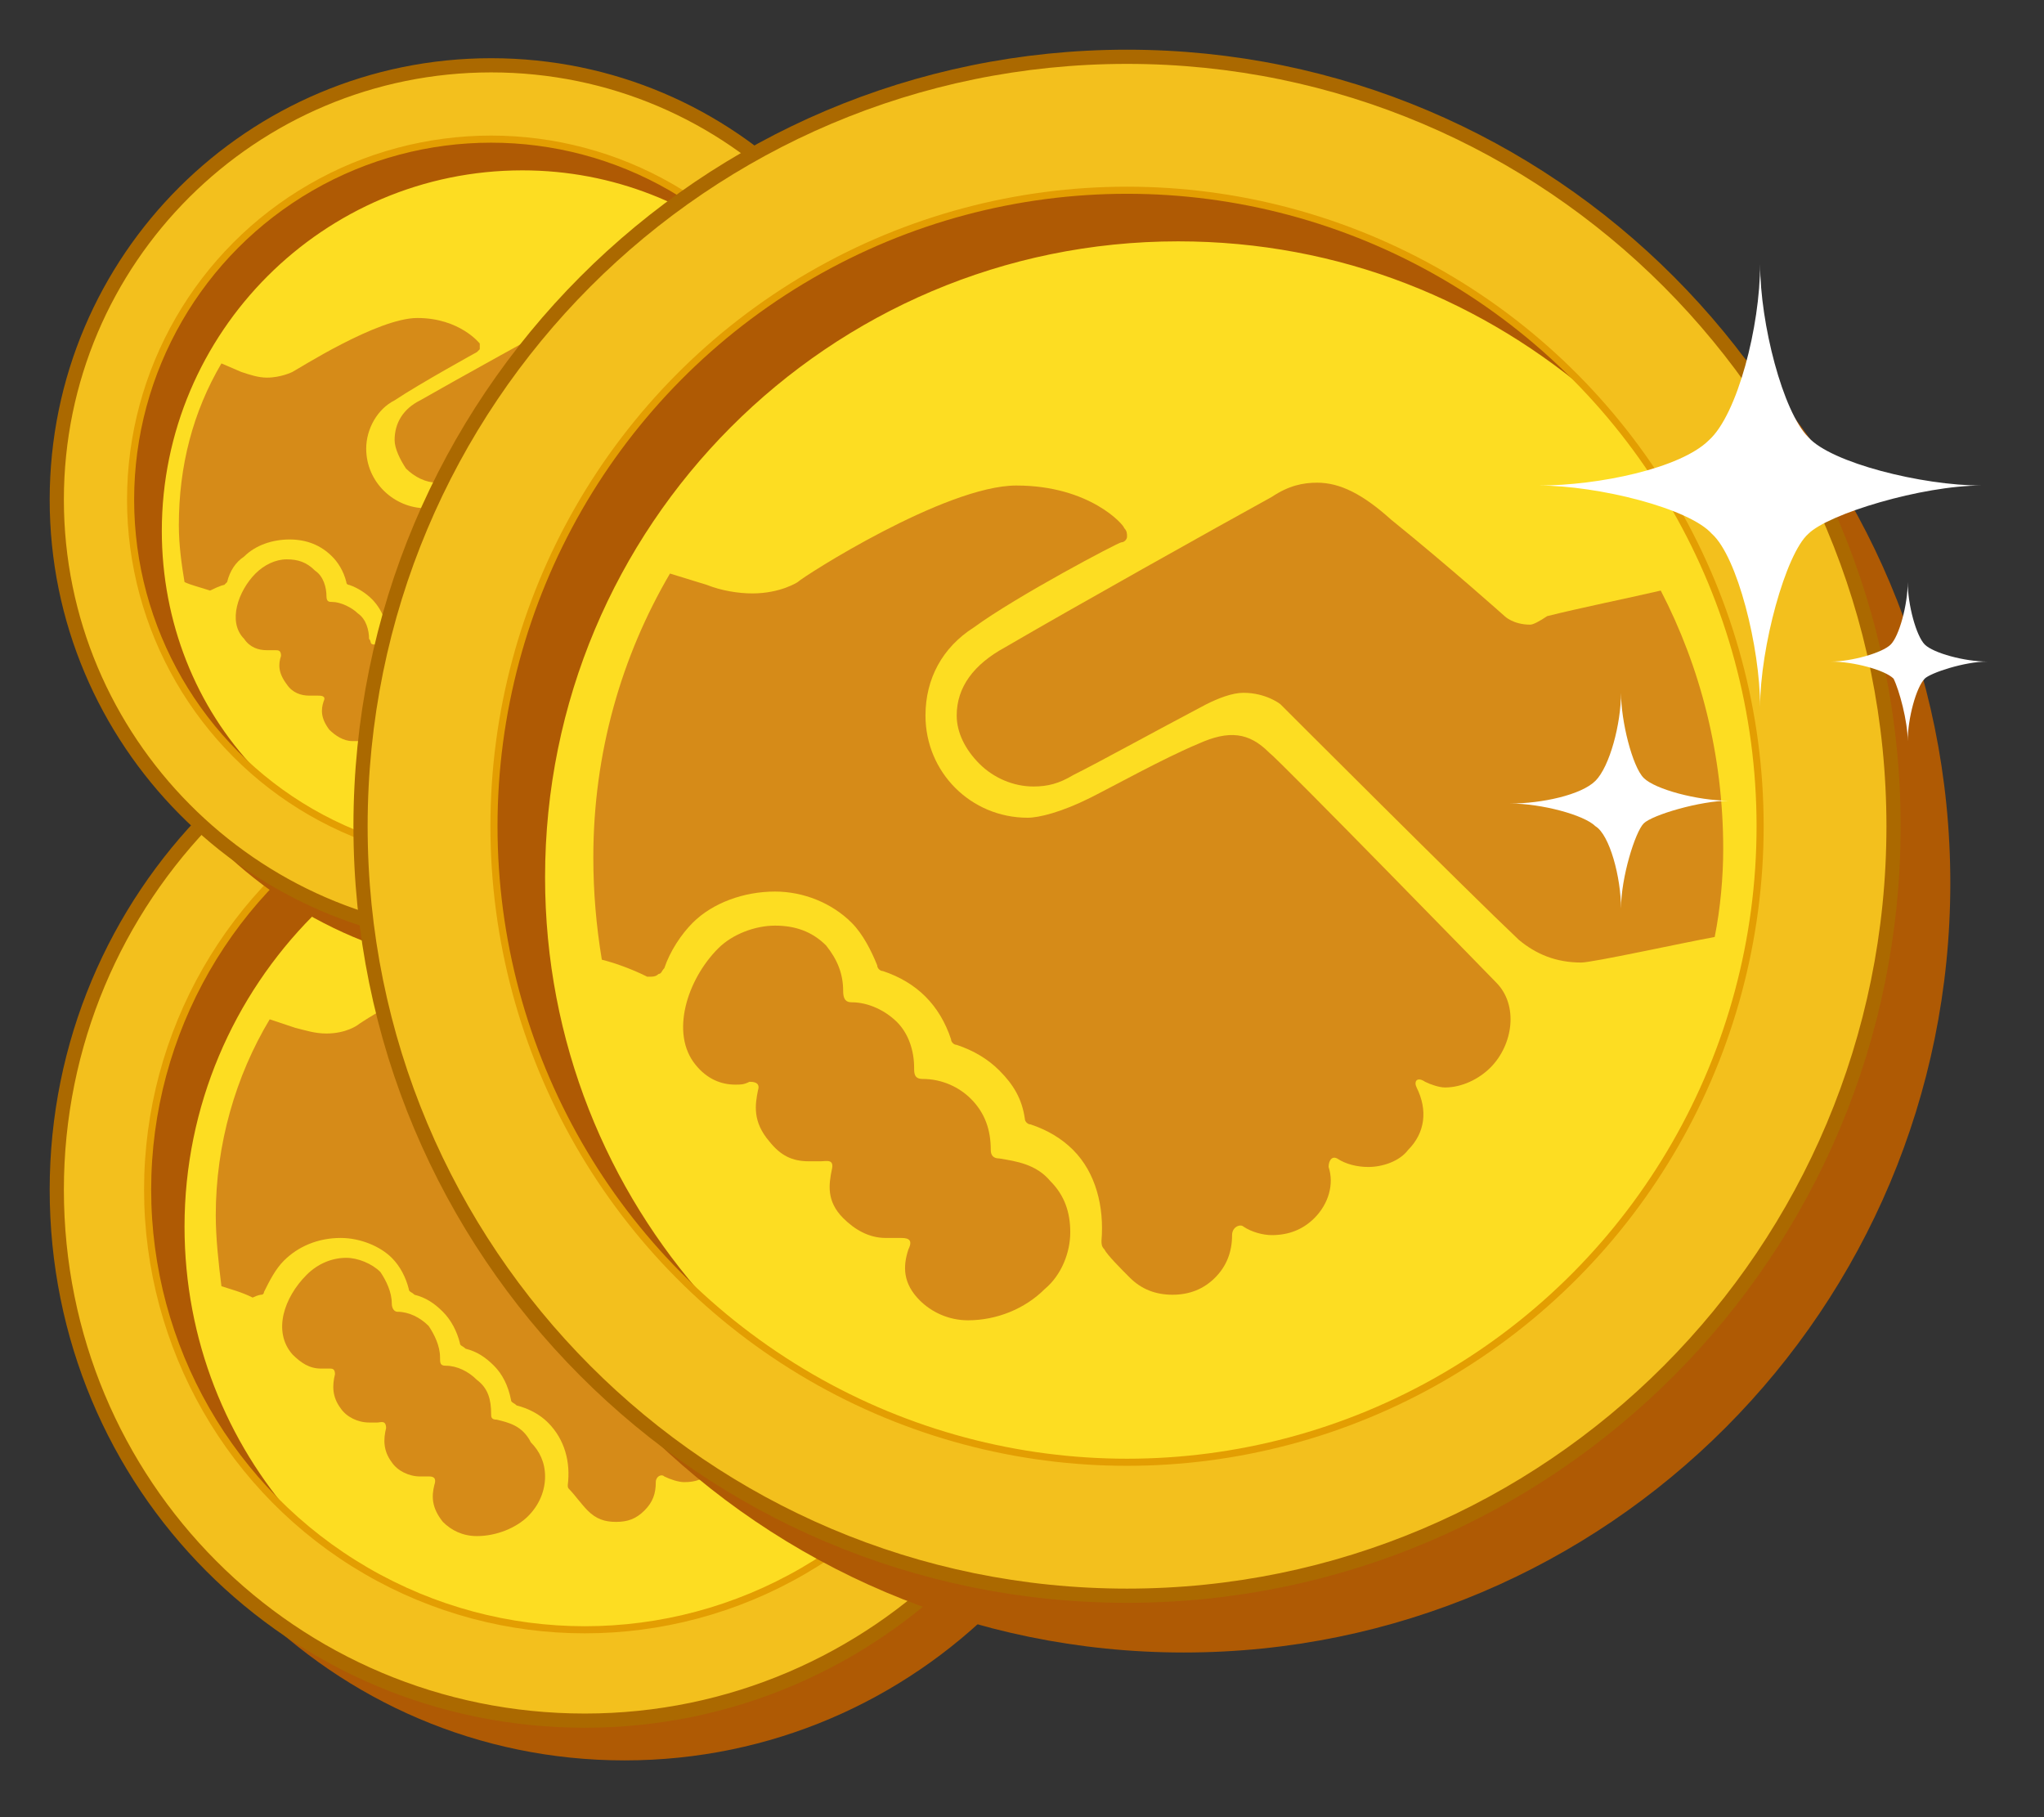 <?xml version="1.0" encoding="utf-8"?>
<!-- Generator: Adobe Illustrator 21.1.0, SVG Export Plug-In . SVG Version: 6.00 Build 0)  -->
<svg version="1.1" id="Layer_1" xmlns="http://www.w3.org/2000/svg" xmlns:xlink="http://www.w3.org/1999/xlink" x="0px" y="0px"
	 viewBox="0 0 72 64" style="enable-background:new 0 0 72 64;" xml:space="preserve">
<rect x="0" y="0" width="72" height="64" fill="#333333" stroke="none"/>
<style type="text/css">
	.st0{fill-rule:evenodd;clip-rule:evenodd;fill:#AF5A04;}
	.st1{fill-rule:evenodd;clip-rule:evenodd;fill:#F3C01D;stroke:#AB6900;stroke-width:0.5;stroke-miterlimit:10;}
	.st2{fill:#FDDD22;}
	.st3{fill:#AF5A04;}
	.st4{fill:none;stroke:#E39E02;stroke-width:0.25;stroke-miterlimit:10;}
	.st5{fill:none;}
	.st6{fill:#D68B18;}
	.st7{fill:#FFFFFF;}
</style>
<g id="moneda_2_">
	<path class="st0" d="M22,24.6c10.3,0,18.6,8.4,18.6,18.7C40.6,53.6,32.3,62,22,62C11.7,62,3.4,53.6,3.4,43.3
		C3.4,33,11.7,24.6,22,24.6z"/>
	<path class="st1" d="M20.6,23.2c10.3,0,18.6,8.4,18.6,18.7c0,10.3-8.3,18.7-18.6,18.7C10.3,60.6,2,52.3,2,41.9
		C2,31.6,10.3,23.2,20.6,23.2z"/>
	<g>
		<ellipse class="st2" cx="20.6" cy="41.9" rx="15.4" ry="15.5"/>
		<path class="st3" d="M6.5,43.2c0-8.5,6.9-15.5,15.4-15.5c3.9,0,7.5,1.5,10.2,3.9c-2.8-3.2-6.9-5.2-11.5-5.2
			c-8.5,0-15.4,6.9-15.4,15.5c0,4.6,2,8.7,5.2,11.6C8,50.8,6.5,47.2,6.5,43.2z"/>
		<ellipse class="st4" cx="20.6" cy="41.9" rx="15.4" ry="15.5"/>
	</g>
	<g>
		<path class="st5" d="M31.6,45.5c-0.6,0-1.1-0.2-1.5-0.6c-1.3-1.2-5.8-5.7-5.8-5.7c0,0-0.3-0.3-0.9-0.3c-0.3,0-0.6,0.1-0.9,0.2
			c-1.3,0.7-2.6,1.4-3.2,1.7c-0.3,0.2-0.6,0.3-1,0.3c-0.5,0-1-0.2-1.3-0.6c-0.3-0.3-0.5-0.8-0.5-1.2c0-0.7,0.4-1.2,1.1-1.7
			c1.7-1,5.1-2.9,6.5-3.7c0.4-0.2,0.8-0.3,1.1-0.3c0.5,0,1.1,0.3,1.8,0.9c1.5,1.2,2.8,2.4,2.8,2.4c0,0,0.2,0.2,0.6,0.2
			c0.1,0,0.2,0,0.3,0c0.8-0.2,1.9-0.4,2.8-0.6C31.2,32,26.6,29,21.3,29c-5,0-9.4,2.7-11.8,6.8l0.9,0.3c0,0,0,0,0,0
			c0.4,0.1,0.7,0.2,1.1,0.2c0.7,0,1.1-0.3,1.1-0.3c0.1-0.1,3.6-2.3,5.3-2.3c1.8,0,2.6,1,2.6,1.1c0,0.1,0.1,0.1,0,0.2
			c0,0.1-0.1,0.1-0.1,0.2c0,0-2.5,1.3-3.6,2.1c0,0,0,0,0,0c-0.7,0.5-1.2,1.3-1.2,2.1c0,1.4,1.1,2.5,2.5,2.5c0.2,0,0.8-0.1,1.5-0.5
			c0,0,0,0,0,0c0.5-0.3,1.8-0.9,2.6-1.3c0.8-0.4,1.3-0.3,1.8,0.2c0.2,0.2,5.5,5.6,5.5,5.6c0.6,0.6,0.4,1.5-0.1,2.1
			c-0.3,0.3-0.7,0.5-1.1,0.5c-0.2,0-0.3-0.1-0.5-0.2c-0.2-0.1-0.3,0.1-0.2,0.2c0.3,0.5,0.2,1.1-0.2,1.5c-0.3,0.3-0.6,0.4-1,0.4
			c-0.3,0-0.5-0.1-0.7-0.2c-0.2-0.1-0.3,0-0.2,0.2c0.1,0.5,0,0.9-0.4,1.3c-0.3,0.3-0.6,0.4-1,0.4c-0.3,0-0.5-0.1-0.7-0.2
			c-0.1-0.1-0.3,0-0.3,0.2c0,0.4-0.1,0.7-0.4,1c-0.3,0.3-0.6,0.4-1,0.4c-0.4,0-0.7-0.1-1-0.4c-0.2-0.2-0.5-0.6-0.6-0.7c0,0,0,0,0,0
			c0-0.1-0.1-0.1-0.1-0.2c0.1-0.8-0.1-1.6-0.7-2.2c-0.3-0.3-0.7-0.5-1.1-0.6c-0.1,0-0.1-0.1-0.2-0.2c-0.1-0.4-0.3-0.8-0.6-1.2
			c-0.3-0.3-0.6-0.5-1-0.6c-0.1,0-0.1-0.1-0.2-0.2c-0.1-0.4-0.3-0.8-0.6-1.1c-0.3-0.3-0.6-0.5-1-0.6c-0.1,0-0.1-0.1-0.2-0.2
			c-0.1-0.4-0.3-0.8-0.6-1.1c-0.5-0.5-1.1-0.7-1.8-0.7c-0.7,0-1.5,0.3-2,0.8c-0.3,0.3-0.6,0.7-0.7,1.1c0,0.1-0.1,0.1-0.1,0.1
			c-0.1,0-0.1,0-0.2,0c-0.4-0.2-0.8-0.3-1.1-0.4c1.2,6.4,6.7,11.2,13.4,11.2c6.8,0,12.4-5,13.4-11.5C34,45,31.8,45.5,31.6,45.5z
			 M18.5,53.1c-0.5,0.4-1.2,0.7-1.8,0.7c-0.5,0-0.9-0.2-1.2-0.5c-0.4-0.4-0.4-0.9-0.3-1.3c0.1-0.3-0.1-0.3-0.2-0.3
			c-0.1,0-0.2,0-0.3,0c-0.4,0-0.8-0.2-1-0.5c-0.4-0.4-0.3-0.8-0.2-1.2c0.1-0.3-0.1-0.2-0.3-0.2c-0.1,0-0.2,0-0.3,0
			c-0.4,0-0.7-0.2-1-0.5c-0.4-0.5-0.3-0.9-0.2-1.2c0-0.2-0.1-0.2-0.2-0.2c-0.1,0-0.2,0-0.3,0c-0.4,0-0.7-0.2-1-0.5
			c-0.7-0.8-0.3-2.1,0.5-2.8c0.4-0.4,0.9-0.6,1.4-0.6c0.5,0,0.9,0.2,1.2,0.5c0.3,0.3,0.4,0.7,0.4,1.1c0,0.2,0.1,0.3,0.2,0.3
			c0.4,0,0.8,0.2,1.1,0.5c0.3,0.3,0.4,0.7,0.4,1.1c0,0.1,0,0.3,0.2,0.3c0.4,0,0.9,0.2,1.1,0.5c0.3,0.3,0.4,0.8,0.5,1.2
			c0,0.2,0,0.2,0.2,0.2c0.5,0.1,0.9,0.2,1.2,0.5c0.3,0.3,0.5,0.8,0.5,1.2C19.2,52.2,18.9,52.8,18.5,53.1z"/>
		<path class="st6" d="M17.5,50c-0.2,0-0.2-0.1-0.2-0.2c0-0.5-0.1-0.9-0.5-1.2c-0.3-0.3-0.7-0.5-1.1-0.5c-0.2,0-0.2-0.1-0.2-0.3
			c0-0.4-0.2-0.8-0.4-1.1c-0.3-0.3-0.7-0.5-1.1-0.5c-0.1,0-0.2-0.1-0.2-0.3c0-0.4-0.2-0.8-0.4-1.1c-0.3-0.3-0.8-0.5-1.2-0.5
			c-0.5,0-1,0.2-1.4,0.6c-0.8,0.8-1.2,2-0.5,2.8c0.3,0.3,0.6,0.5,1,0.5c0.1,0,0.2,0,0.3,0c0.1,0,0.2,0,0.2,0.2
			c-0.1,0.4-0.1,0.8,0.2,1.2c0.2,0.3,0.6,0.5,1,0.5c0.1,0,0.2,0,0.3,0c0.1,0,0.3-0.1,0.3,0.2c-0.1,0.4-0.1,0.8,0.2,1.2
			c0.2,0.3,0.6,0.5,1,0.5c0.1,0,0.2,0,0.3,0c0.1,0,0.3,0,0.2,0.3c-0.1,0.4-0.1,0.8,0.3,1.3c0.3,0.3,0.7,0.5,1.2,0.5
			c0.7,0,1.4-0.3,1.8-0.7c0.4-0.4,0.6-0.9,0.6-1.4c0-0.5-0.2-0.9-0.5-1.2C18.4,50.2,17.9,50.1,17.5,50z"/>
		<path class="st6" d="M9.2,45.6c0.1,0,0.1-0.1,0.1-0.1c0.2-0.4,0.4-0.8,0.7-1.1c0.5-0.5,1.2-0.8,2-0.8c0.7,0,1.4,0.3,1.8,0.7
			c0.3,0.3,0.5,0.7,0.6,1.1c0,0.1,0.1,0.1,0.2,0.2c0.4,0.1,0.7,0.3,1,0.6c0.3,0.3,0.5,0.7,0.6,1.1c0,0.1,0.1,0.1,0.2,0.2
			c0.4,0.1,0.7,0.3,1,0.6c0.3,0.3,0.5,0.7,0.6,1.2c0,0.1,0.1,0.1,0.2,0.2c0.4,0.1,0.8,0.3,1.1,0.6c0.6,0.6,0.8,1.4,0.7,2.2
			c0,0.1,0,0.1,0.1,0.2c0,0,0,0,0,0c0.1,0.1,0.4,0.5,0.6,0.7c0.3,0.3,0.6,0.4,1,0.4c0.4,0,0.7-0.1,1-0.4c0.3-0.3,0.4-0.6,0.4-1
			c0-0.2,0.2-0.3,0.3-0.2c0.2,0.1,0.5,0.2,0.7,0.2c0.4,0,0.7-0.1,1-0.4c0.4-0.4,0.5-0.8,0.4-1.3c0-0.1,0.1-0.3,0.2-0.2
			c0.2,0.1,0.5,0.2,0.7,0.2c0.4,0,0.7-0.1,1-0.4c0.4-0.4,0.5-1,0.2-1.5c-0.1-0.1,0-0.2,0.2-0.2c0.2,0.1,0.3,0.2,0.5,0.2
			c0.4,0,0.8-0.2,1.1-0.5c0.6-0.6,0.7-1.5,0.1-2.1c0,0-5.3-5.4-5.5-5.6c-0.5-0.5-0.9-0.5-1.8-0.2c-0.8,0.4-2.1,1-2.6,1.3
			c0,0,0,0,0,0c-0.7,0.4-1.3,0.5-1.5,0.5c-1.4,0-2.5-1.1-2.5-2.5c0-0.9,0.4-1.7,1.2-2.1c0,0,0,0,0,0c1.1-0.7,3.6-2.1,3.6-2.1
			c0.1,0,0.1-0.1,0.1-0.2c0-0.1,0-0.1,0-0.2c0,0-0.9-1.1-2.6-1.1c-1.7,0-5.2,2.2-5.3,2.3c0,0-0.4,0.3-1.1,0.3
			c-0.4,0-0.7-0.1-1.1-0.2c0,0,0,0,0,0l-0.9-0.3c-1.2,2-1.9,4.4-1.9,6.9c0,0.8,0.1,1.7,0.2,2.5c0.3,0.1,0.7,0.2,1.1,0.4
			C9.1,45.6,9.2,45.6,9.2,45.6z"/>
		<path class="st6" d="M30.4,37c-0.4,0-0.6-0.2-0.6-0.2c0,0-1.3-1.1-2.8-2.4c-0.7-0.6-1.3-0.9-1.8-0.9c-0.3,0-0.7,0.1-1.1,0.3
			c-1.4,0.7-4.8,2.7-6.5,3.7c-0.8,0.4-1.1,1-1.1,1.7c0,0.4,0.2,0.8,0.5,1.2c0.4,0.4,0.8,0.6,1.3,0.6c0.3,0,0.6-0.1,1-0.3
			c0.7-0.3,1.9-1,3.2-1.7c0.3-0.2,0.6-0.2,0.9-0.2c0.5,0,0.9,0.3,0.9,0.3c0,0,4.6,4.5,5.8,5.7c0.4,0.4,0.9,0.6,1.5,0.6
			c0.3,0,2.5-0.5,3.2-0.6c0.1-0.7,0.2-1.4,0.2-2.2c0-2.3-0.6-4.4-1.5-6.3c-0.9,0.2-1.9,0.4-2.8,0.6C30.6,37,30.5,37,30.4,37z"/>
	</g>
</g>
<g id="moneda_1_">
	<path class="st0" d="M18.4,3.4c8.5,0,15.3,6.9,15.3,15.4c0,8.5-6.9,15.4-15.3,15.4c-8.5,0-15.3-6.9-15.3-15.4
		C3.1,10.3,10,3.4,18.4,3.4z"/>
	<path class="st1" d="M17.3,2.3c8.5,0,15.3,6.9,15.3,15.4c0,8.5-6.9,15.4-15.3,15.4C8.9,33,2,26.1,2,17.6C2,9.1,8.9,2.3,17.3,2.3z"
		/>
	<g>
		<ellipse class="st2" cx="17.3" cy="17.6" rx="12.7" ry="12.7"/>
		<path class="st3" d="M5.7,18.7c0-7,5.7-12.7,12.7-12.7c3.2,0,6.1,1.2,8.4,3.2c-2.3-2.6-5.7-4.3-9.4-4.3c-7,0-12.7,5.7-12.7,12.7
			c0,3.8,1.7,7.2,4.3,9.5C6.9,24.9,5.7,21.9,5.7,18.7z"/>
		<ellipse class="st4" cx="17.3" cy="17.6" rx="12.7" ry="12.7"/>
	</g>
	<g>
		<path class="st5" d="M26.3,20.5c-0.5,0-0.9-0.2-1.2-0.5c-1-1-4.8-4.7-4.8-4.7c0,0-0.3-0.3-0.7-0.3c-0.2,0-0.5,0.1-0.7,0.2
			c-1.1,0.6-2.1,1.1-2.7,1.4c-0.3,0.1-0.5,0.2-0.8,0.2c-0.4,0-0.8-0.2-1.1-0.5c-0.3-0.3-0.4-0.6-0.4-1c0-0.6,0.3-1,0.9-1.4
			c1.4-0.8,4.2-2.4,5.4-3c0.4-0.2,0.6-0.3,0.9-0.3c0.4,0,0.9,0.2,1.5,0.7c1.2,1,2.3,1.9,2.3,1.9c0,0,0.2,0.2,0.5,0.2
			c0.1,0,0.1,0,0.2,0c0.7-0.1,1.6-0.3,2.3-0.5C26,9.5,22.2,7,17.9,7c-4.1,0-7.7,2.2-9.7,5.6L9,12.8c0,0,0,0,0,0
			C9.3,12.9,9.6,13,9.9,13c0.6,0,0.9-0.2,0.9-0.2c0.1-0.1,2.9-1.9,4.4-1.9c1.5,0,2.1,0.8,2.2,0.9c0,0,0,0.1,0,0.2
			c0,0.1,0,0.1-0.1,0.1c0,0-2.1,1.1-2.9,1.7c0,0,0,0,0,0c-0.6,0.4-1,1-1,1.7c0,1.1,0.9,2.1,2.1,2.1c0.2,0,0.6-0.1,1.2-0.4
			c0,0,0,0,0,0c0.5-0.2,1.5-0.8,2.1-1.1c0.7-0.3,1-0.3,1.4,0.2c0.2,0.2,4.5,4.6,4.5,4.6c0.5,0.5,0.4,1.2-0.1,1.7
			c-0.2,0.2-0.6,0.4-0.9,0.4c-0.1,0-0.3-0.1-0.4-0.1c-0.1-0.1-0.2,0-0.2,0.1c0.2,0.4,0.1,0.9-0.2,1.2c-0.2,0.2-0.5,0.3-0.8,0.3
			c-0.2,0-0.4-0.1-0.6-0.2c-0.1-0.1-0.2,0-0.2,0.1c0.1,0.4,0,0.7-0.3,1c-0.2,0.2-0.5,0.3-0.8,0.3c-0.2,0-0.4-0.1-0.6-0.2
			c-0.1-0.1-0.2,0-0.2,0.2c0,0.3-0.1,0.6-0.3,0.8c-0.2,0.2-0.5,0.3-0.8,0.3c-0.3,0-0.6-0.1-0.8-0.3c-0.2-0.2-0.4-0.5-0.5-0.6
			c0,0,0,0,0,0c0,0-0.1-0.1,0-0.2c0.1-0.7-0.1-1.3-0.5-1.8c-0.2-0.2-0.5-0.4-0.9-0.5c-0.1,0-0.1-0.1-0.1-0.1c-0.1-0.4-0.3-0.7-0.5-1
			c-0.2-0.2-0.5-0.4-0.8-0.5c-0.1,0-0.1-0.1-0.1-0.1c-0.1-0.3-0.3-0.6-0.5-0.9c-0.2-0.2-0.5-0.4-0.8-0.5c-0.1,0-0.1-0.1-0.1-0.1
			c-0.1-0.3-0.3-0.6-0.5-0.9c-0.4-0.4-0.9-0.6-1.5-0.6c-0.6,0-1.2,0.2-1.6,0.6c-0.3,0.3-0.5,0.6-0.6,0.9c0,0-0.1,0.1-0.1,0.1
			c0,0-0.1,0-0.2,0c-0.3-0.1-0.7-0.2-0.9-0.3c1,5.2,5.5,9.2,11,9.2c5.6,0,10.2-4.1,11.1-9.5C28.3,20.2,26.5,20.5,26.3,20.5z
			 M15.6,26.8c-0.4,0.4-1,0.6-1.5,0.6c-0.4,0-0.7-0.1-1-0.4c-0.3-0.4-0.3-0.7-0.2-1c0.1-0.2-0.1-0.2-0.2-0.2c-0.1,0-0.2,0-0.3,0
			c-0.3,0-0.6-0.1-0.8-0.4c-0.3-0.4-0.3-0.7-0.2-1c0.1-0.2-0.1-0.2-0.2-0.2c-0.1,0-0.2,0-0.3,0c-0.3,0-0.6-0.1-0.8-0.4
			c-0.3-0.4-0.3-0.7-0.2-1c0-0.2-0.1-0.2-0.2-0.2c-0.1,0-0.2,0-0.3,0c-0.3,0-0.6-0.1-0.8-0.4c-0.6-0.6-0.2-1.7,0.4-2.3
			c0.3-0.3,0.7-0.5,1.1-0.5c0.4,0,0.8,0.1,1,0.4c0.2,0.2,0.4,0.5,0.4,0.9c0,0.2,0.1,0.2,0.2,0.2c0.4,0,0.7,0.2,0.9,0.4
			c0.2,0.2,0.4,0.6,0.4,0.9c0,0.1,0,0.2,0.2,0.2c0.4,0,0.7,0.2,0.9,0.4c0.3,0.3,0.4,0.6,0.4,1c0,0.1,0,0.2,0.2,0.2
			c0.4,0.1,0.7,0.1,1,0.4c0.3,0.3,0.4,0.6,0.4,1C16.1,26.1,15.9,26.5,15.6,26.8z"/>
		<path class="st6" d="M14.7,24.3c-0.1,0-0.1-0.1-0.2-0.2c0-0.4-0.1-0.7-0.4-1c-0.2-0.2-0.6-0.4-0.9-0.4c-0.2,0-0.1-0.1-0.2-0.2
			c0-0.3-0.1-0.7-0.4-0.9c-0.2-0.2-0.6-0.4-0.9-0.4c-0.1,0-0.2,0-0.2-0.2c0-0.3-0.1-0.7-0.4-0.9c-0.3-0.3-0.6-0.4-1-0.4
			c-0.4,0-0.8,0.2-1.1,0.5c-0.6,0.6-1,1.7-0.4,2.3c0.2,0.3,0.5,0.4,0.8,0.4c0.1,0,0.2,0,0.3,0c0.1,0,0.2,0,0.2,0.2
			c-0.1,0.3-0.1,0.6,0.2,1c0.2,0.3,0.5,0.4,0.8,0.4c0.1,0,0.2,0,0.3,0c0.1,0,0.3,0,0.2,0.2c-0.1,0.3-0.1,0.6,0.2,1
			c0.2,0.2,0.5,0.4,0.8,0.4c0.1,0,0.2,0,0.3,0c0.1,0,0.3,0,0.2,0.2c-0.1,0.3-0.1,0.7,0.2,1c0.2,0.2,0.5,0.4,1,0.4
			c0.5,0,1.1-0.2,1.5-0.6c0.3-0.3,0.5-0.7,0.5-1.1c0-0.4-0.1-0.7-0.4-1C15.5,24.4,15.1,24.3,14.7,24.3z"/>
		<path class="st6" d="M7.9,20.6c0,0,0.1-0.1,0.1-0.1c0.1-0.4,0.3-0.7,0.6-0.9c0.4-0.4,1-0.6,1.6-0.6c0.6,0,1.1,0.2,1.5,0.6
			c0.2,0.2,0.4,0.5,0.5,0.9c0,0.1,0.1,0.1,0.1,0.1c0.3,0.1,0.6,0.3,0.8,0.5c0.2,0.2,0.4,0.5,0.5,0.9c0,0.1,0.1,0.1,0.1,0.1
			c0.3,0.1,0.6,0.3,0.8,0.5c0.3,0.3,0.4,0.6,0.5,1c0,0.1,0.1,0.1,0.1,0.1c0.3,0.1,0.6,0.3,0.9,0.5c0.5,0.5,0.7,1.1,0.5,1.8
			c0,0.1,0,0.1,0,0.2c0,0,0,0,0,0c0.1,0.1,0.3,0.4,0.5,0.6c0.2,0.2,0.5,0.3,0.8,0.3c0.3,0,0.6-0.1,0.8-0.3c0.2-0.2,0.3-0.5,0.3-0.8
			c0-0.2,0.2-0.2,0.2-0.2c0.2,0.1,0.4,0.2,0.6,0.2c0.3,0,0.6-0.1,0.8-0.3c0.3-0.3,0.4-0.7,0.3-1c0-0.1,0-0.2,0.2-0.1
			c0.2,0.1,0.4,0.2,0.6,0.2c0.3,0,0.6-0.1,0.8-0.3c0.3-0.3,0.4-0.8,0.2-1.2c0-0.1,0-0.2,0.2-0.1c0.1,0.1,0.3,0.1,0.4,0.1
			c0.3,0,0.7-0.2,0.9-0.4c0.5-0.5,0.5-1.2,0.1-1.7c0,0-4.3-4.4-4.5-4.6c-0.4-0.4-0.8-0.4-1.4-0.2c-0.7,0.3-1.7,0.8-2.1,1.1
			c0,0,0,0,0,0c-0.6,0.3-1,0.4-1.2,0.4c-1.1,0-2.1-0.9-2.1-2.1c0-0.7,0.4-1.4,1-1.7c0,0,0,0,0,0c0.9-0.6,2.9-1.7,2.9-1.7
			c0,0,0.1-0.1,0.1-0.1c0-0.1,0-0.1,0-0.2c0,0-0.7-0.9-2.2-0.9c-1.4,0-4.2,1.8-4.4,1.9c0,0-0.4,0.2-0.9,0.2c-0.3,0-0.6-0.1-0.9-0.2
			c0,0,0,0,0,0l-0.7-0.3c-1,1.7-1.5,3.6-1.5,5.7c0,0.7,0.1,1.4,0.2,2c0.2,0.1,0.6,0.2,0.9,0.3C7.8,20.6,7.9,20.6,7.9,20.6z"/>
		<path class="st6" d="M25.4,13.6c-0.3,0-0.5-0.2-0.5-0.2c0,0-1.1-0.9-2.3-1.9c-0.6-0.5-1-0.7-1.5-0.7c-0.3,0-0.6,0.1-0.9,0.3
			c-1.1,0.6-4,2.2-5.4,3c-0.6,0.3-0.9,0.8-0.9,1.4c0,0.3,0.2,0.7,0.4,1c0.3,0.3,0.7,0.5,1.1,0.5c0.3,0,0.5-0.1,0.8-0.2
			c0.5-0.3,1.6-0.8,2.7-1.4c0.3-0.1,0.5-0.2,0.7-0.2c0.5,0,0.7,0.2,0.7,0.3c0,0,3.8,3.7,4.8,4.7c0.3,0.3,0.7,0.5,1.2,0.5
			c0.2,0,2-0.4,2.7-0.5c0.1-0.6,0.2-1.2,0.2-1.8c0-1.9-0.5-3.6-1.3-5.2c-0.7,0.2-1.6,0.3-2.3,0.5C25.5,13.6,25.4,13.6,25.4,13.6z"/>
	</g>
</g>
<g id="moneda">
	<path class="st0" d="M41.7,4c14.9,0,27,12.1,27,27.1c0,15-12.1,27.1-27,27.1c-14.9,0-27-12.1-27-27.1C14.7,16.1,26.8,4,41.7,4z"/>
	<path class="st1" d="M39.7,2c14.9,0,27,12.1,27,27.1c0,15-12.1,27.1-27,27.1c-14.9,0-27-12.1-27-27.1C12.7,14.1,24.8,2,39.7,2z"/>
	<g>
		<ellipse class="st2" cx="39.7" cy="29.1" rx="22.3" ry="22.4"/>
		<path class="st3" d="M19.2,30.9c0-12.4,10-22.4,22.3-22.4c5.7,0,10.8,2.1,14.8,5.6c-4.1-4.6-10-7.5-16.6-7.5
			c-12.3,0-22.3,10-22.3,22.4c0,6.7,2.9,12.7,7.5,16.8C21.4,41.9,19.2,36.7,19.2,30.9z"/>
		<ellipse class="st4" cx="39.7" cy="29.1" rx="22.3" ry="22.4"/>
	</g>
	<g>
		<path class="st5" d="M55.6,34.2c-0.9,0-1.6-0.3-2.2-0.8c-1.8-1.8-8.4-8.3-8.4-8.3c0,0-0.5-0.4-1.3-0.4c-0.4,0-0.8,0.1-1.3,0.4
			c-1.9,1-3.7,2-4.7,2.5c-0.4,0.2-0.9,0.4-1.4,0.4c-0.7,0-1.4-0.3-1.9-0.8c-0.5-0.5-0.8-1.1-0.8-1.7c0-1,0.6-1.8,1.7-2.4
			c2.4-1.5,7.4-4.3,9.4-5.3c0.6-0.3,1.1-0.5,1.6-0.5c0.8,0,1.6,0.4,2.6,1.3c2.1,1.8,4,3.4,4,3.4c0,0,0.4,0.3,0.9,0.3
			c0.1,0,0.3,0,0.4,0c1.2-0.3,2.7-0.6,4-0.9c-3.3-6.4-9.9-10.7-17.5-10.7c-7.3,0-13.6,4-17,9.8l1.3,0.4c0,0,0,0,0,0
			c0.5,0.2,1.1,0.3,1.6,0.3c1,0,1.6-0.4,1.6-0.4c0.2-0.1,5.2-3.4,7.7-3.4c2.6,0,3.7,1.5,3.8,1.5c0.1,0.1,0.1,0.2,0.1,0.3
			c0,0.1-0.1,0.2-0.2,0.2c0,0-3.6,1.9-5.2,3c0,0,0,0,0,0c-1.1,0.7-1.7,1.8-1.7,3.1c0,2,1.6,3.6,3.6,3.6c0.4,0,1.1-0.2,2.2-0.7
			c0,0,0,0,0,0c0.8-0.4,2.6-1.4,3.8-1.9c1.2-0.5,1.8-0.5,2.5,0.3c0.3,0.3,8,8.1,8,8.1c0.8,0.8,0.6,2.2-0.2,3
			c-0.4,0.4-1.1,0.7-1.6,0.7c-0.3,0-0.5-0.1-0.7-0.2c-0.3-0.1-0.4,0.1-0.3,0.2c0.4,0.7,0.3,1.6-0.3,2.2c-0.4,0.4-0.9,0.6-1.4,0.6
			c-0.4,0-0.8-0.1-1.1-0.3c-0.2-0.1-0.4,0.1-0.3,0.3c0.1,0.7,0,1.3-0.5,1.8c-0.4,0.4-0.9,0.6-1.5,0.6c-0.4,0-0.7-0.1-1-0.3
			c-0.2-0.1-0.4,0-0.4,0.3c0,0.5-0.2,1.1-0.6,1.5c-0.4,0.4-0.9,0.6-1.5,0.6c-0.6,0-1.1-0.2-1.5-0.6c-0.3-0.3-0.8-0.8-0.9-1
			c0,0,0,0,0,0c-0.1-0.1-0.1-0.2-0.1-0.3c0.2-1.2-0.2-2.4-1-3.2c-0.4-0.4-1-0.8-1.5-0.9c-0.1,0-0.2-0.1-0.2-0.2
			c-0.1-0.6-0.5-1.2-0.9-1.7c-0.4-0.4-0.9-0.7-1.5-0.9c-0.1,0-0.2-0.1-0.2-0.2c-0.2-0.6-0.4-1.1-0.9-1.5c-0.4-0.4-0.9-0.7-1.5-0.9
			c-0.1,0-0.2-0.1-0.2-0.2c-0.2-0.6-0.4-1.1-0.9-1.5c-0.7-0.7-1.6-1.1-2.7-1.1c-1.1,0-2.1,0.4-2.9,1.1c-0.5,0.4-0.8,1-1,1.6
			c0,0.1-0.1,0.2-0.2,0.2c-0.1,0-0.2,0-0.3,0c-0.6-0.2-1.2-0.4-1.6-0.6C23,43,31.1,50,40.7,50c9.8,0,18-7.2,19.5-16.7
			C59.1,33.5,56,34.2,55.6,34.2z M36.7,45.3C36,45.9,35,46.3,34,46.3c-0.7,0-1.3-0.2-1.7-0.7c-0.6-0.6-0.6-1.3-0.4-1.8
			c0.1-0.4-0.2-0.4-0.3-0.4c-0.2,0-0.3,0-0.5,0c-0.6,0-1.1-0.2-1.5-0.7c-0.5-0.6-0.5-1.2-0.4-1.7c0.1-0.4-0.2-0.3-0.4-0.3
			c-0.1,0-0.3,0-0.4,0c-0.6,0-1-0.2-1.4-0.7c-0.5-0.7-0.5-1.3-0.4-1.8c0.1-0.3-0.1-0.3-0.3-0.3c-0.2,0-0.3,0.1-0.5,0.1
			c-0.6,0-1-0.2-1.4-0.7c-1-1.1-0.4-3,0.8-4.1c0.6-0.5,1.3-0.8,2-0.8c0.7,0,1.3,0.3,1.8,0.7c0.4,0.4,0.6,1,0.6,1.6
			c0,0.3,0.1,0.4,0.3,0.4c0.6,0,1.2,0.3,1.6,0.7c0.4,0.4,0.6,1,0.6,1.6c0,0.2,0,0.4,0.3,0.4c0.6,0,1.2,0.3,1.7,0.7
			c0.5,0.5,0.6,1.1,0.7,1.8c0,0.2,0.1,0.3,0.3,0.3c0.7,0.1,1.3,0.3,1.8,0.7c0.5,0.5,0.7,1.1,0.7,1.8C37.6,44,37.3,44.7,36.7,45.3z"
			/>
		<path class="st6" d="M35.2,40.8c-0.2,0-0.3-0.1-0.3-0.3c0-0.7-0.2-1.3-0.7-1.8c-0.4-0.4-1-0.7-1.7-0.7c-0.3,0-0.3-0.2-0.3-0.4
			c0-0.6-0.2-1.2-0.6-1.6c-0.4-0.4-1-0.7-1.6-0.7c-0.2,0-0.3-0.1-0.3-0.4c0-0.6-0.2-1.1-0.6-1.6c-0.5-0.5-1.1-0.7-1.8-0.7
			c-0.7,0-1.5,0.3-2,0.8c-1.1,1.1-1.7,3-0.8,4.1c0.4,0.5,0.9,0.7,1.4,0.7c0.2,0,0.3,0,0.5-0.1c0.1,0,0.4,0,0.3,0.3
			c-0.1,0.5-0.2,1.1,0.4,1.8c0.4,0.5,0.8,0.7,1.4,0.7c0.2,0,0.3,0,0.4,0c0.2,0,0.5-0.1,0.4,0.3c-0.1,0.5-0.2,1.1,0.4,1.7
			c0.4,0.4,0.9,0.7,1.5,0.7c0.2,0,0.3,0,0.5,0c0.2,0,0.5,0,0.3,0.4c-0.2,0.6-0.2,1.2,0.4,1.8c0.4,0.4,1,0.7,1.7,0.7
			c1,0,2-0.4,2.7-1.1c0.6-0.5,0.9-1.3,0.9-2c0-0.7-0.2-1.3-0.7-1.8C36.5,41,35.8,40.9,35.2,40.8z"/>
		<path class="st6" d="M23.2,34.3c0.1,0,0.1-0.1,0.2-0.2c0.2-0.6,0.6-1.2,1-1.6c0.7-0.7,1.8-1.1,2.9-1.1c1,0,2,0.4,2.7,1.1
			c0.4,0.4,0.7,1,0.9,1.5c0,0.1,0.1,0.2,0.2,0.2c0.6,0.2,1.1,0.5,1.5,0.9c0.4,0.4,0.7,0.9,0.9,1.5c0,0.1,0.1,0.2,0.2,0.2
			c0.6,0.2,1.1,0.5,1.5,0.9c0.5,0.5,0.8,1,0.9,1.7c0,0.1,0.1,0.2,0.2,0.2c0.6,0.2,1.1,0.5,1.5,0.9c0.8,0.8,1.1,2,1,3.2
			c0,0.1,0,0.2,0.1,0.3c0,0,0,0,0,0c0.1,0.2,0.6,0.7,0.9,1c0.4,0.4,0.9,0.6,1.5,0.6c0.6,0,1.1-0.2,1.5-0.6c0.4-0.4,0.6-0.9,0.6-1.5
			c0-0.3,0.3-0.4,0.4-0.3c0.3,0.2,0.7,0.3,1,0.3c0.6,0,1.1-0.2,1.5-0.6c0.5-0.5,0.7-1.2,0.5-1.8c0-0.2,0.1-0.4,0.3-0.3
			c0.3,0.2,0.7,0.3,1.1,0.3c0.5,0,1.1-0.2,1.4-0.6c0.6-0.6,0.7-1.4,0.3-2.2c-0.1-0.2,0-0.4,0.3-0.2c0.2,0.1,0.5,0.2,0.7,0.2
			c0.6,0,1.2-0.3,1.6-0.7c0.8-0.8,1-2.2,0.2-3c0,0-7.6-7.8-8-8.1c-0.7-0.7-1.4-0.8-2.5-0.3c-1.2,0.5-3,1.5-3.8,1.9c0,0,0,0,0,0
			c-1,0.5-1.8,0.7-2.2,0.7c-2,0-3.6-1.6-3.6-3.6c0-1.3,0.6-2.4,1.7-3.1c0,0,0,0,0,0c1.5-1.1,5.1-3,5.2-3c0.1,0,0.2-0.1,0.2-0.2
			c0-0.1,0-0.2-0.1-0.3c0-0.1-1.2-1.5-3.8-1.5c-2.5,0-7.5,3.2-7.7,3.4c0,0-0.6,0.4-1.6,0.4c-0.5,0-1.1-0.1-1.6-0.3c0,0,0,0,0,0
			l-1.3-0.4c-1.7,2.9-2.7,6.3-2.7,10c0,1.2,0.1,2.4,0.3,3.6c0.4,0.1,1,0.3,1.6,0.6C23,34.4,23.1,34.4,23.2,34.3z"/>
		<path class="st6" d="M53.9,22c-0.6,0-0.9-0.3-0.9-0.3c0,0-1.9-1.7-4-3.4c-1-0.9-1.8-1.3-2.6-1.3c-0.5,0-1,0.1-1.6,0.5
			c-2,1.1-7,3.9-9.4,5.3c-1.1,0.6-1.7,1.4-1.7,2.4c0,0.6,0.3,1.2,0.8,1.7c0.5,0.5,1.2,0.8,1.9,0.8c0.5,0,0.9-0.1,1.4-0.4
			c1-0.5,2.8-1.5,4.7-2.5c0.4-0.2,0.9-0.4,1.3-0.4c0.8,0,1.3,0.4,1.3,0.4c0.1,0.1,6.6,6.6,8.4,8.3c0.6,0.5,1.3,0.8,2.2,0.8
			c0.4,0,3.6-0.7,4.7-0.9c0.2-1,0.3-2.1,0.3-3.1c0-3.3-0.8-6.4-2.2-9.1c-1.3,0.3-2.8,0.6-4,0.9C54.2,21.9,54,22,53.9,22z"/>
	</g>
</g>
<g>
	<g>
		<path class="st7" d="M62,24.9c0-2.1,0.9-5.4,1.7-6.1c0.7-0.7,4-1.7,6.1-1.7c-2.1,0-5.3-0.8-6.1-1.7c-0.9-0.9-1.7-4-1.7-6.1
			c0,2.2-0.8,5.3-1.8,6.2c-1,1-3.9,1.6-6,1.6c2.1,0,5.3,0.8,6.1,1.7C61.2,19.6,62,22.8,62,24.9z"/>
	</g>
	<g>
		<path class="st7" d="M67.2,26.1c0-0.8,0.3-1.9,0.6-2.2c0.2-0.2,1.4-0.6,2.2-0.6c-0.8,0-1.9-0.3-2.2-0.6c-0.3-0.3-0.6-1.4-0.6-2.2
			c0,0.8-0.3,1.9-0.6,2.2c-0.3,0.3-1.4,0.6-2.1,0.6c0.8,0,1.9,0.3,2.2,0.6C66.9,24.3,67.2,25.4,67.2,26.1z"/>
	</g>
	<g>
		<path class="st7" d="M57.1,32c0-1.1,0.5-2.7,0.8-3c0.3-0.3,2-0.8,3-0.8c-1.1,0-2.6-0.4-3-0.8c-0.4-0.4-0.8-2-0.8-3
			c0,1.1-0.4,2.6-0.9,3.1c-0.5,0.5-1.9,0.8-3,0.8c1.1,0,2.6,0.4,3,0.8C56.7,29.4,57.1,30.9,57.1,32z"/>
	</g>
</g>
</svg>
